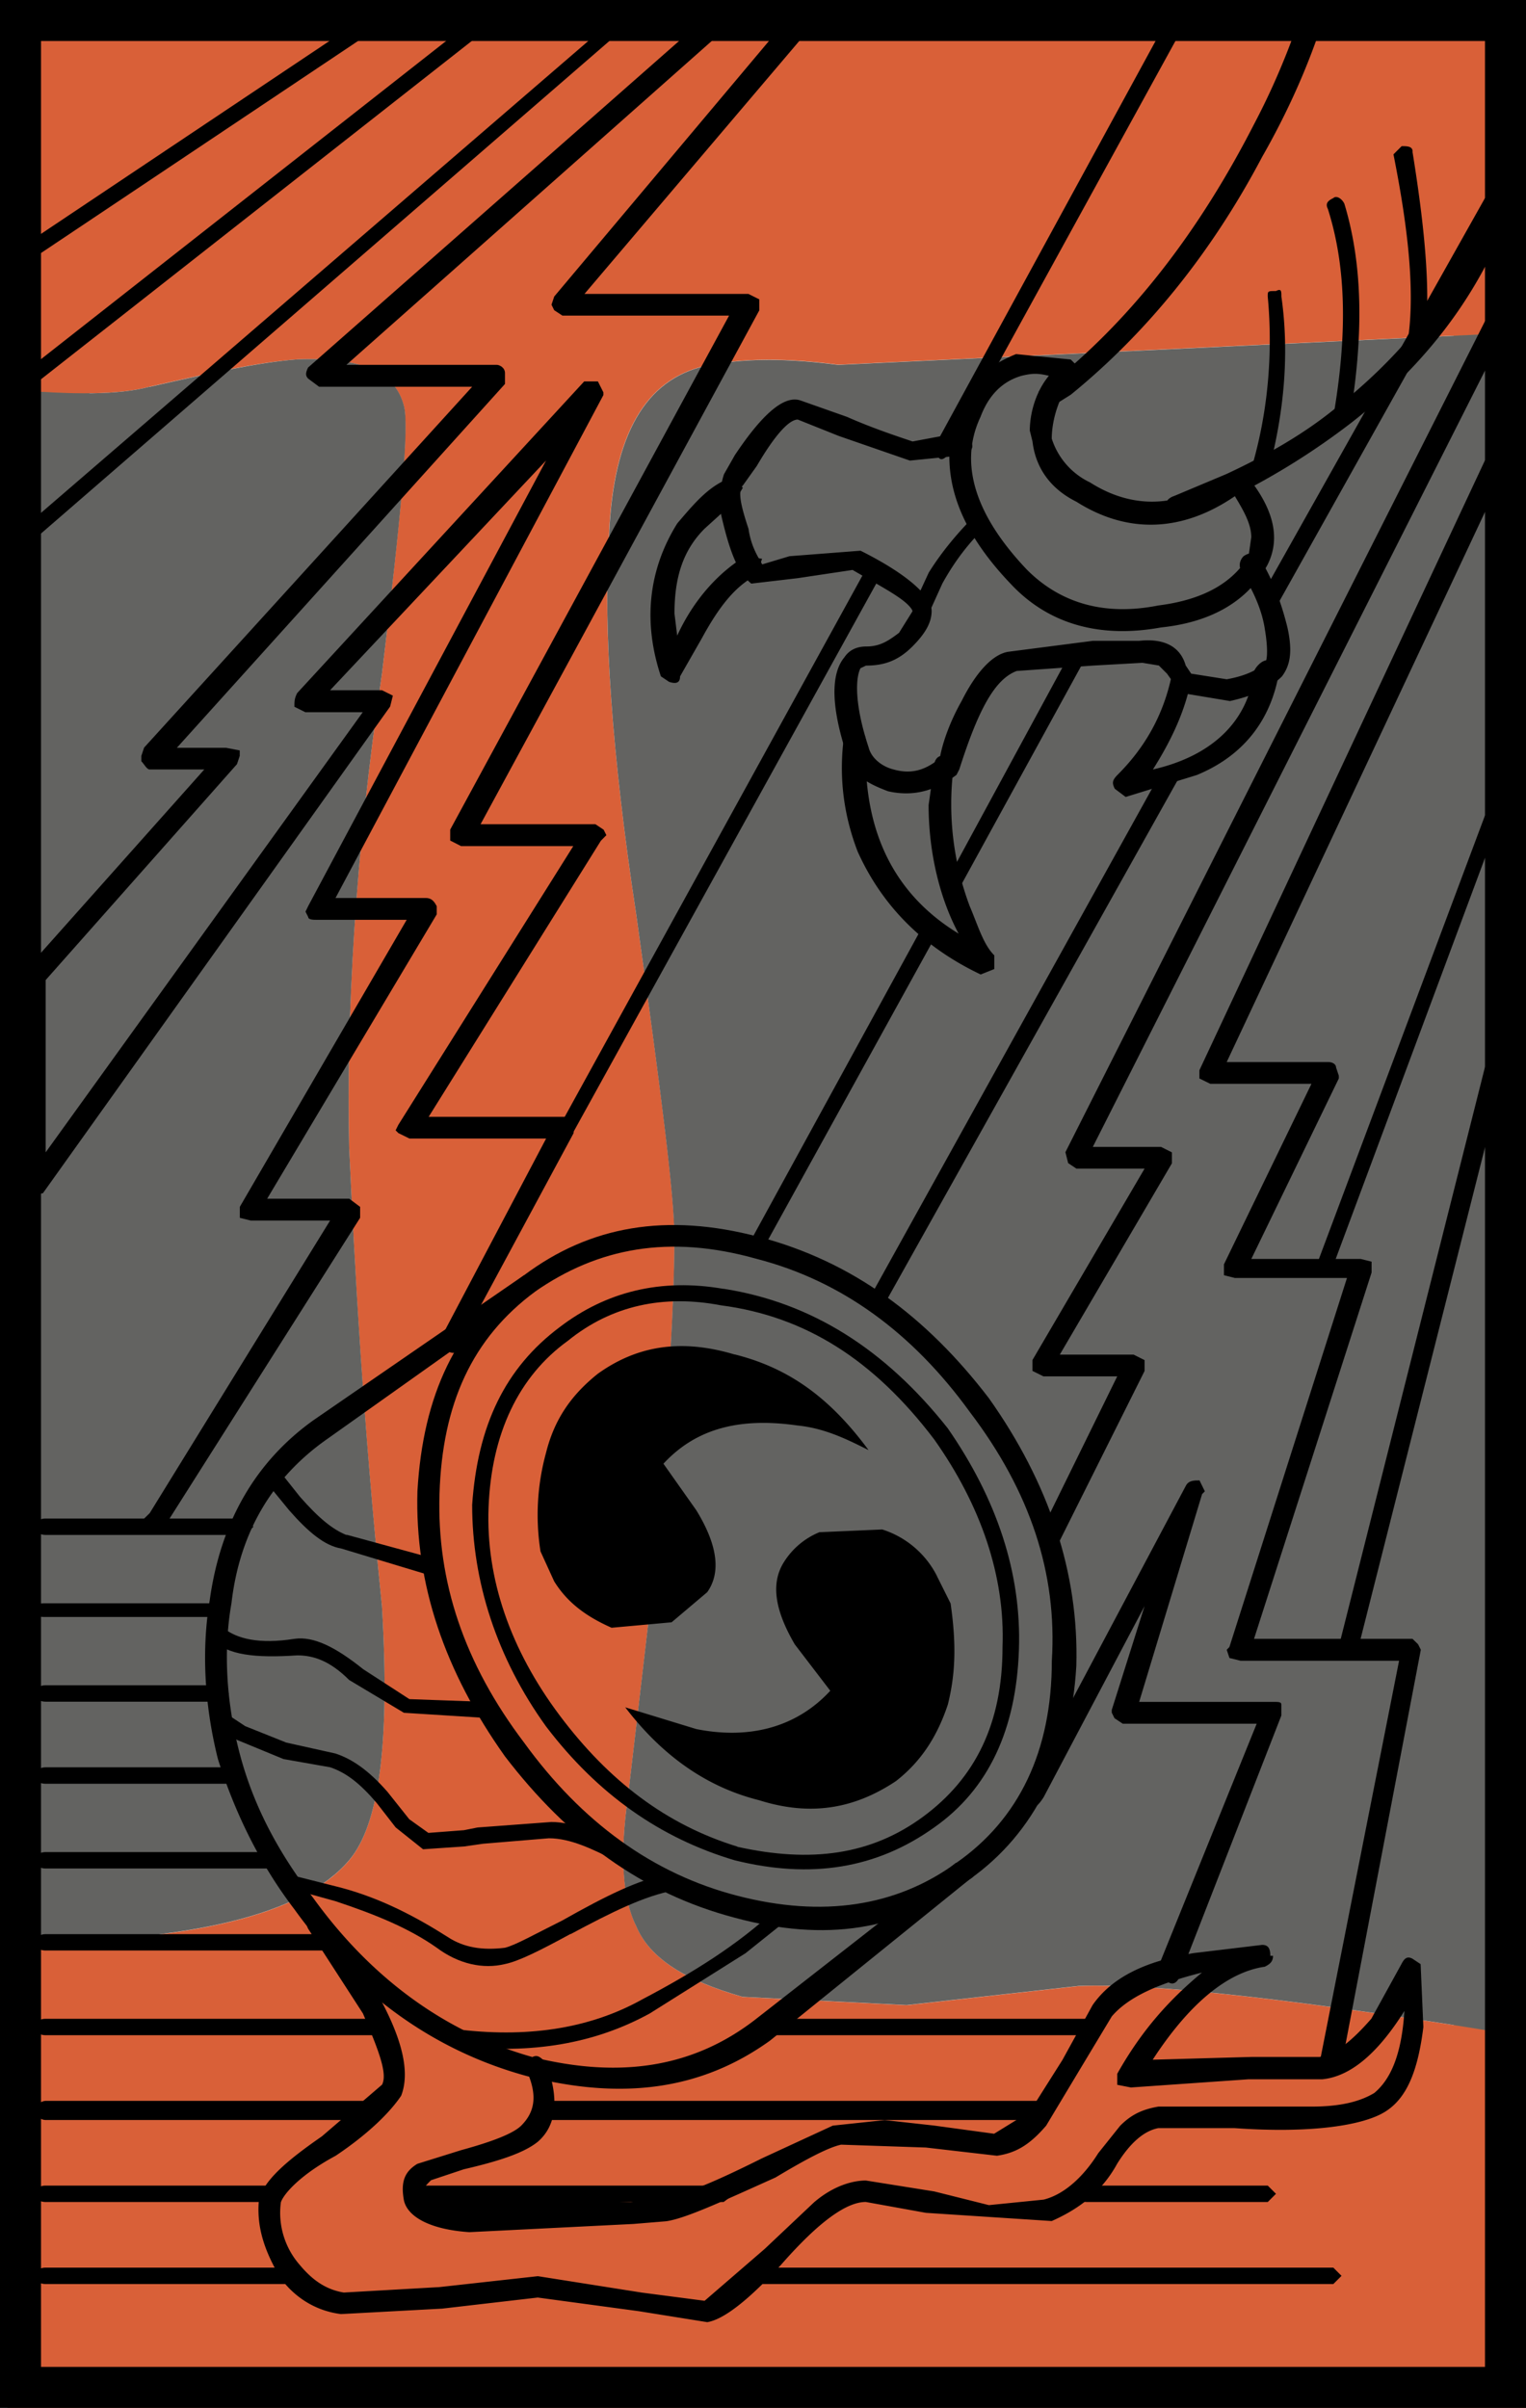 <svg xmlns="http://www.w3.org/2000/svg" width="372" height="587" viewBox="0 0 372 587"><path fill="#fff" d="M0 0h372v587H0z"/><path fill="#222" d="M374.35-5.7H1.8v599.82h372.55V-5.68z"/><path fill="#A7754A" d="M374.35 594.1V-5.68H1.8v599.82h372.55z"/><path fill="#FDF5ED" d="M354.36 14.3H21.8v559.82h332.56V14.3z"/><path fill="#D96038" d="M373.7 80.95v-85.3H2.46v99.3c15.33 1.32 26.66 1.32 34-.67 14.65-3.34 26.65-6 35.98-6.67 16-.64 24 3.36 26 11.36 1.32 4.66-.68 26.66-5.34 65.3-6.66 44.67-8.66 83.32-8 115.3 1.34 29.33 3.34 66.65 8 111.98 2 33.32-.66 53.32-8 61.97-11.32 13.33-38.64 20-82.63 20v119.96H373.7V496.8c-56-9.32-92.65-13.32-110.65-12.65l-42 4.67-39.97-2c-14-4-22.66-9.33-26-17.33-3.33-6.7-4-17.36-2-31.35l7.34-62.65c2-30 4-54.64 4-73.96 0-10-3.34-36-9.33-78.65-6-39.34-8-70-6.7-90.65.67-24.66 8-38.66 22-42.66 8-2 18.66-2.67 34-.66l169.3-8z"/><path fill="#636361" d="M170.42 89.6c-14 4-21.33 18-22 42.66-1.33 20.66.67 51.32 6.67 90.64 5.96 42.66 9.3 68.65 9.3 78.65 0 19.32-2 43.98-4 73.97l-7.33 62.65c-2 14-1.35 24.65 2 31.32 3.32 7.96 11.98 13.3 25.98 17.3l39.98 2 42-4.67c17.98-.67 54.64 3.33 110.63 12.66V80.95l-169.3 8c-15.32-2-26-1.34-33.98.66zM36.46 94.28c-7.33 2-18.66 2-34 .67v378.53c44 0 71.32-6.66 82.65-20 7.36-8.65 10-28.64 8-61.96-4.64-45.33-6.64-82.65-8-111.97-.64-32 1.36-70.64 8-115.3 4.7-38.65 6.7-60.65 5.36-65.3-2-8-10-12-26-11.34-9.32.7-21.32 3.36-35.98 6.7z"/><path d="M199.07 2.3l-2.66-2h-19.3l-1.32.67L75.1 89.6c-.65 1.34-.65 2 0 2.68l2.68 2h37.32l-79.97 87.97-.67 2v1.33c.66.66 1.33 2 2 2H49.8L6.46 236.23l-1.34 2v50.65l2 2.67 3.34-.67L95.1 172.25l.67-2.67-2.66-1.32H80.47l52.65-56-58 108.64-.65 1.34.67 1.32c0 .67 1.35.67 2 .67h22L58.46 294.2v2.68l2.66.66h19.35L36.5 368.86l-1.35 1.32 1.34 2c2 1.34 3.32 1.34 4-.66l47.3-74.65v-2.66l-2.66-2h-20l41.33-69.3v-2c-.67-1.3-1.34-2-2.67-2h-22l65.3-122.6v-.67l-1.34-2.66h-3.34l-69.97 75.98c-.67 1.33-.67 2-.67 3.33l2.66 1.33h14l-77.3 107.3v-42l46.64-52.64.67-2v-1.34l-3.33-.64h-12L123.1 93.6v-2.66c0-1.33-1.34-2-2-2H84.44l93.97-83.3h12.7l-56 66.64-.67 2 .66 1.34 2 1.32h40.63l-67.98 125.3v2.67l2.66 1.36h27.34L97.1 274.22l-.66 1.33.67.67 2.7 1.33h33.32l-25.32 48-.67 1.3 1.35 2.02c1.33 1.33 3.33 1.33 3.33-.66l28-51.96v-2l-2-2H104.5l41.98-67.3 1.34-1.35-.67-1.34-2-1.33h-28L185.1 75.65v-2.67l-2.66-1.33h-39.96L199.08 5V2.3zm52 437.86c1.32.67 2 0 3.32-2l24.63-46.64-8 25.32v.67l.67 1.36 2 1.33h32.66l-24 59.3v1.34l2 2c1.34 1.33 2.68.66 3.34-1.33l24.67-63.3v-2.68c0-.65-.67-.65-2-.65H277.7l15.34-50.65.67-.68-1.3-2.66c-1.34 0-2.67 0-3.34 1.33l-39.3 73.97c-.68 1.33-.68 2.66 1.32 4z"/><path d="M365.7 74.95c-1.35 0-2 .67-2.68 1.33l-103.3 204.6.67 2.66 2 1.34h16.63l-27.33 46.66v2.66l2.68 1.33h17.98L253.7 373.5l-.66.7 2 2.66c1.33.67 2.66.67 3.33-1.33l20.65-41.32v-2.64l-2.67-1.34h-18l27.33-46.64v-2.67l-2.65-1.33H266.4l97.3-192.6 2 17.32-73.32 156.6v2l2.66 1.3h24.66l-21.33 44v2.66l2.67.67h27.32L299.7 401.5l-.66.68.67 2 2.7.67h38.65L321.7 502.8v.67c0 1.35.67 2 2.67 2l2.66-2 19.33-101.3-.67-1.33-1.36-1.33H305.7l28.66-89.3v-2.64l-2.66-.67h-26.66l21.33-44v-.67l-.67-2c0-.67-.67-1.33-2-1.33h-24.66l71.98-153.3v-1.34L367.7 77.6l-2-2.65zm-79.32-69.3c-1.33-.67-2 0-2.67.65l-55.95 102.64c-.66.66 0 2 .67 2 .67 1.33 1.34 1.33 2.67 0l56-101.97c1.3-2 .64-2.67-.7-3.33zM214.4 137.6h-2.67l-95.3 173.27c-.66.67 0 2 .67 2.66l2.67-1.32 95.3-172.6c.66-.65.66-2-.67-2zm48.65 20l-2 1.32-30 55.32c-.65 1.33 0 2 .68 2.66.67.67 2 0 2.66-1.33l29.96-54.65c.67-2 0-2.66-1.33-3.33zm-35.32 66.63c-1.33 0-2 0-2.67 1.34l-42.65 77.97c-.63.67 0 1.34.7 2.66 2 .67 2.67 0 2.67-1.32l42.65-77.32c.67-1.33 0-2-.66-3.33zm149.3-198.6c-1.35-.66-2.68 0-2.68.67L307.7 144.93c0 .66 0 1.33.67 2.66l3.33-.7 65.98-117.95c.67-2 0-2.67-.66-3.34zM285.7 187.58c-.65-1.34-1.32-.67-2.65.67l-71.32 128.62c-1.33 1.34-.66 2 .67 2.66.67 1.34 2 .67 2.67-.66l71.98-128.63c.66-1.33 0-2.66-1.34-2.66zM181.75 554.8c0 1.33.66 2 2 2h141.28l2-2-2-2H183.75c-1.34 0-2 .66-2 2zm-110.65-2H11.14c-1.33 0-2.66.66-2.66 2 0 1.33 1.33 2 2.66 2H71.1l2-2-2-2zm191.3-18c0 1.33.65 2 2.65 2h44l2-2-2-2h-44c-2 0-2.66.66-2.66 2zm-86-2h-75.3c-1.33 0-2.66.66-2.66 2 0 1.33 1.33 2 2.66 2h75.3l2.7-2-2.68-2zm-109.28 0h-56c-1.32 0-2.65.66-2.65 2 0 1.33 1.33 2 2.66 2h56l1.98-2-1.96-2zm187.28-20.66H132.42c-1.34 0-2 1.33-2 2.67 0 .7.66 2 2 2H254.4l2-2-2-2.64zm-162.63 0H11.13a2.86 2.86 0 0 0-2.66 2.67c0 .7 1.33 2 2.66 2h80.64l1.34-2-1.3-2.64zm94.63-18c0 1.34.68 2 2 2h77.32l2-2-2-2h-77.3c-1.34 0-2 .67-2 2zm-94.63-2H11.13c-1.33 0-2.66.67-2.66 2s1.33 2 2.66 2h80.64l2.67-2-2.67-2zM81.1 471.5H11.14c-1.33 0-2.66.66-2.66 2.65 0 .67 1.33 1.34 2.66 1.34H81.1l2-1.37-2-2.66zm-13.98-20h-56c-1.32 0-2.65.66-2.65 2 0 1.33 1.33 2 2.66 2h56l1.98-2-1.96-2zm-9.34-20.67H11.13c-1.33 0-2.66.68-2.66 2.67 0 .67 1.33 1.34 2.66 1.34h46.65l2-1.34-2-2.67zm-3.98-20H11.12c-1.33 0-2.66.68-2.66 2s1.33 2 2.66 2H53.8l2-2-2-2zm-.68-19.98h-42c-1.32 0-2.65 0-2.65 1.33 0 2 1.33 2 2.66 2h42l2-2-2-1.33zm6.66-20.67H11.13c-1.33 0-2.66.67-2.66 2 0 1.34 1.33 2 2.66 2h48.65l2-2-2-2z"/><path d="M302.37 138.93c3.33 5.33 5.33 10 6 14.66.67 4 .67 7.3 0 8-2 1.96-5.33 3.3-9.33 4l-8.66-1.37-1.34-2c-1.33-4.66-5.33-6.66-11.33-6h-11.3l-20.65 2.67c-4 .68-8 5.34-11.34 12-2.66 4.68-4.66 10-5.33 14-3.33 2.67-6.66 4-11.33 2.67-2.66-.67-5.33-2.66-6-5.33-3.33-10-3.33-16.66-2-19.33l1.34-.64c4.66 0 8-1.34 11.33-4.67 3.34-3.35 4.68-6 4.68-8.68 0-3.33-5.34-8.66-17.33-14.66l-17.33 1.34-6.65 2c-.66-1.34-2.66-4-3.33-8.67-2-6-2.65-9.32-1.32-10.65l3.33-4.67c4.68-8 8-11.32 10-11.32l10 4 17.33 6 13.33-1.33c1.34-.67 2.67-2 1.34-3.33-.67-2-1.34-2-3.34-2l-10.67 2c-4-1.34-10-3.34-16-6l-11.33-4c-4-1.34-9.33 3.33-16 13.33l-2.65 4.66c-.67 2-1.34 5.34-.67 10 2 8.66 4 14 7.33 16.66l11.35-1.33 13.34-2c8 4.66 13.32 7.33 14.65 10l-3.33 5.33c-2.66 2-4.66 3.33-8 3.33-2 0-4 .65-5.32 2.64-3.33 4-3.33 12 .67 24 1.34 4.67 4.67 6.66 10 8.66 6 1.34 11.33 0 16.66-4l.68-1.33c4.67-14.66 8.67-22 14-24l18.67-1.32 11.98-.67 4 .66 2 2 3.33 4.66 12 2c6-1.33 10-3.33 12.67-6 2-2.66 2.67-6 1.33-12-1.33-5.32-3.33-11.32-6.66-16.66-.68-1.32-2-2-4-.66-.68.66-1.34 2-.68 3.33zm72.65-119.96c2-5.34.66-10-3.34-15.34-7.33-9.32-23.32-12.66-49.3-10-1.35.68-2.68 1.35-2.68 2-3.33 10.67-7.33 22-14 34.66-13.32 26-29.32 46.62-47.98 61.96l-4.66 3.33c1.33-1.33 2.66-1.33 3.33.66 1.3 1.34 1.3 2.67-.7 3.33l5.33-3.34c18-14.65 34-33.98 46.65-57.97 8-14 13.32-27.34 16.66-39.34 23.32-2 37.32.67 43.3 8 2.68 3.33 3.35 6.66 2.02 10.66-2.02 32.66-16.68 59.98-43.33 81.3-8 6.68-17.33 12-27.33 16.67l-12.66 5.32c-2 .67-2.67 2-1.33 3.34 0 2 1.34 2 3.34 2l12.66-5.34a174 174 0 0 0 28.66-18c28-21.98 42.65-49.98 45.32-83.96z"/><path d="M299.7 115.6c-2.66 2-6 4-10.66 5.33-8 2.67-16 1.34-23.32-3.33a17.8 17.8 0 0 1-9.33-10.67c0-2.66.64-6.66 2.63-10.66l2.67-4.66.68-2.63-1.35-1.34-13.33-1.32c-6.66 2.68-11.32 6.67-14 12.67-5.32 14.66-1.32 28.66 12.67 43.32 9.32 10 21.98 13.32 36.65 10.65 12.66-1.32 21.32-6.66 26-15.32 3.32-6.67 1.32-14-5.34-22h-4zm4.67 20c-4 6.66-11.33 10.66-22 12-13.32 2.65-23.98-.68-31.98-8.67-12.7-13.33-16.7-26-11.36-37.32 2-5.3 5.33-8.64 10-10 2.66-.64 4-.64 6.66 0-3.32 4-4.65 9.36-4.65 13.36l.66 2.67c.7 6 4 11.34 10.7 14.67 12.64 8 25.97 7.32 38.63-1.35 2 3.34 4 6.67 4 10l-.67 4.67zm8-63.32c0-1.33 0-2-1.33-1.33-2 0-2 0-2 1.33 1.33 14 0 28.66-4 42-.67 1.32 0 2 .66 2.65 2 .67 2.67 0 3.34-1.33 4-14.66 5.33-29.32 3.33-43.32zm15.33-22.66c-.67-1.33-2-2-2.67-1.33-1.33.64-2 1.3-1.33 2.64 4.66 14.66 4.66 31.32 1.33 50.65 0 .66 0 2 1.34 2.66l2.66-2c3.33-20 3.33-37.3-1.33-52.65zm16.66-12.66c0-1.33-1.33-1.33-2.67-1.33l-2 2c4 20 5.3 35.32 3.3 46.65-.66 1.33 0 2 2 2.66l2-1.33c2-12 .67-27.96-2.66-48.62z"/><path d="M239.73 126.26l-2-.66c-4 4-8 8.66-11.33 14l-4 8.66c0 .67 0 2 1.33 2.66 1.33 0 2 0 2.67-1.33l3.33-7.36c3.33-6 6.67-10 10-13.33 1.33-1.32 1.33-1.32 0-2.66zm-31.33 51.32c-2 0-2.66 0-2.66 2-1.34 10 0 19.33 3.33 28 6 13.32 16 23.32 30 29.98l3.32-1.33v-3.33c-2.7-2.67-4-7.33-6-12a70.8 70.8 0 0 1-4-33.32c0-2 0-2.66-2.7-3.33-1.32 0-2 1.33-2 2.66l-1.32 9.36c0 11.33 2.65 22.66 7.32 31.33-15.33-9.34-22.66-24-22.66-43.33v-4a2.87 2.87 0 0 0-2.67-2.67zm-43.32-22.65l-.66-5.34c0-8.7 2-15.36 7.33-20.7l7.33-6.65 2-3.33-.67-.67c-1.3-2-2-2.67-3.3-1.34-4.67 2-8 6-12 10.68-6.66 10.66-8.66 23.3-4 37.3l2 1.34c2 .67 2.67 0 2.67-1.33l5.33-9.33c4-7.34 8-12.68 13.32-15.34l1.34-4-4-.66c-6.66 4-12.66 10.66-16.66 19.33zm143.96 6c-1.34 0-2.67 1.32-3.34 2.65-1.33 12-10 20.67-24.65 24 4.66-7.34 8-14.67 9.33-22l-2-3.32c-2 0-2.67.66-2.67 2-2 10-6.63 18-13.3 24.65-1.33 1.36-1.33 2-.66 3.37l2.66 2 17.32-5.34c11.34-4.65 18-13.32 20-24.65 0-2-.66-2.66-2.66-3.33zM131.1 311.53l-3.34-.67-51.3 35.32c-14 10-22.67 24.64-25.34 43.96-2 12-1.33 25.34 2 38.66 4 12.67 10 25.33 18.66 36.66 15.33 21.3 34.66 34.64 56.65 40.64 23.32 6 42.65 3.33 59.3-8.66l48.66-39.32c1.3-.67 2-2 .64-4h-4l-48.65 38c-15.33 11.98-33.3 14.64-54.65 9.32-21.33-6-39.32-19.33-53.3-38.66-8.68-11.32-14.68-22.66-18-35.32s-4-25.32-2-36.65c2-17.33 10-30.66 23.32-40l50.65-35.97c1.33-.67 1.33-2.66.66-3.33z"/><path d="M185.08 301.55c-22.66-6-41.32-2.67-57.32 9.32-16.66 12-24.66 29.32-26 52.65-.66 22.66 6.67 44 21.34 64.65 15.33 20 33.32 33.33 55.98 39.32 22 5.96 40.65 3.3 57.3-9.36 16-11.34 24.66-29.32 26-52 .66-22.65-6.67-44.63-21.33-65.3-15.33-20-33.32-33.32-55.98-39.3zm-54.65 13.32c15.33-10.66 32.66-14 53.98-8 20.7 5.34 38 18 52 37.33 14.68 19.32 21.34 39.3 20 60.65 0 21.98-8 38.64-23.32 49.3-14.66 10.68-32.65 13.34-53.3 8-20.67-5.33-38-18-52-37.3-14.66-19.34-21.32-39.33-20.65-60.66.67-22 8-38 23.33-49.34z"/><path d="M176.4 314.2c-15.32-2.66-28.65.68-39.97 9.33-13.33 10-20 24-21.33 43.32 0 18.67 6 37.33 18 54 12.66 16.65 27.98 27.3 45.98 32.64 18.66 4.64 34.66 2 48.65-8 13.33-9.36 20-24 20.66-43.34.64-18.67-5.36-36.66-17.36-53.98-15.33-19.34-33.32-30.67-54.65-34zm3.35 135.96c-17.33-5.33-31.33-16-43.32-31.98-12-16-18-33.33-17.33-50.66.67-18 7.33-32 19.33-40.66 10.66-8.65 23.32-11.32 37.32-8.65 20.66 2.7 37.32 13.36 51.98 32.68 11.33 16 17.33 33.32 16.66 50.65 0 18.67-6.7 32-19.36 41.33-12.66 9.33-27.32 11.33-45.3 7.33zm-95.3-75.96c-3.34-1.35-6.67-4.02-11.34-9.34l-5.3-6.67-2.66-.7c-.67.67-.67 2-.67 3.34l6 7.33c4.66 5.32 8.66 8.65 12.66 9.32l22 6.65 2.67-2c.66-.66 0-1.33-1.34-2l-22-6zm4 32.64c-6.67-5.33-12-8-16.67-7.33-8.66 1.36-14 0-17.33-2.64H51.8c-2 .67-2 1.34 0 2.67 3.32 4 10.65 4.68 20.65 4 4 0 8 1.35 12.66 6l13.36 8 21.33 1.34c1.32-.66 1.32-1.33 1.32-2l-1.32-2h-1.34l-18.66-.67-11.33-7.34zm63.97 45.32c1.34-.66.67-1.33 0-2-6.66-3.34-12.66-6-18-6l-18 1.34-3.32.66-8.67.66-4.66-3.33-5.33-6.7c-4.67-5.32-8.66-8-12.66-9.32l-12-2.67-10-4-4-2.65c-.66-.68-2-.68-2.66 0-1.33.66-1.33 2 0 2.66l4.66 3.34 11.33 4.67 11.36 2c4 1.34 7.33 4 11.33 8.67l4.66 6 6.67 5.32 10-.68 4.67-.67 16-1.33c5.3 0 10.64 2.66 16 5.32 1.97.66 2.64 0 2.64-1.34zM139.1 471.5c10-5.35 18-9.34 25.32-10.68 1.33 0 1.33-1.33 1.33-2.66l-2.66-1.34c-7.37 1.34-15.37 5.34-26 11.34-6.7 3.33-11.36 6-14 6.66-5.36.67-10 0-14-2.66-7.35-4.67-16-9.34-26-12l-13.3-3.36c-.68-.66-1.34 0-2 1.34 0 1.33.66 2 2 2l12 3.33c10 3.32 18 6.65 24.65 11.32 5.33 4 11.32 5.3 16.66 4 3.34-.68 8.67-3.35 16-7.35zm49.98-6c-9.33 8.65-20 15.32-32.66 21.98-12 6.67-26.66 9.33-44 7.34-1.32 0-1.98.66-1.98 2 0 1.33.66 2 1.33 2 18 2 33.32-.67 46.65-8l23.32-14.67 10-8c.67-.66.67-1.33 0-2.66-1.33-1.36-2-1.36-2.66 0z"/><path d="M179.08 330.2c-13.33-4-24-2-33.32 4.67-6.67 5.32-10.67 11.32-12.66 19.32a57.18 57.18 0 0 0-1.34 24l3.33 7.3c3.3 5.33 8 8.66 14 11.32l14.63-1.33 8.67-7.33c3.34-4.67 2.67-11.33-2.66-20l-8-11.33c8-8.65 18.67-11.32 32.66-9.32 6.67.67 12 3.33 17.34 6-9.34-12.67-19.33-20-32.66-23.33zm49.32 53.98a22.62 22.62 0 0 0-13.33-11.33l-15.33.67a18.5 18.5 0 0 0-8.67 7.33c-3.33 5.33-2 12 2.67 20l8.66 11.32c-8 8.67-19.32 12-32.65 9.34l-17.33-5.3c8.66 11.32 19.33 19.32 32.66 22.65 12.66 4 23.32 2 33.32-4.66 6-4.68 10-10.68 12.66-18.67 2-8 2-15.33.67-24.65l-3.33-6.67zm139.3-196.6c-.68 0-2 0-2 1.33l-44.67 119.3c-.66 2 0 2.7.67 2.7 1.33.66 2.67 0 2.67-.68l44.65-119.95c0-1.33 0-2.66-1.33-2.66zm3.32 48.65c-2 0-2.67 0-3.33 1.33L326.34 401.5c0 1.34 0 2.68 2 2.68.66 0 2 0 2.66-2l41.33-163.28c0-1.34 0-2.67-1.33-2.67zM159.75-2.37h-2L3.15 130.93c-1.35.68-1.35 1.35-.68 3.34 1.33.67 2 .67 2.67 0L159.74.3c1.33-.66 1.33-1.33 0-2.66zM123.77.98L121.1.3 3.14 92.94c-1.34 1.34-1.34 2.67-.67 3.33h2.67L123.1 3.63l.67-2.66zm-22-3.33l-2-.67L-4.86 66.95c-1.33.67-1.33 1.34-.67 2.67l2.67.66L101.77.3c1.33 0 1.33-1.33 0-2.66zm-22 469.86l-4-.67c-1.32.67-1.32 2-.66 3.33l13.36 20.66c4 9.35 6 14.7 4.67 17.36L78.46 520.8c-8.67 6-14 10.67-15.33 15.33-.67 6.67 1.33 12.67 5.33 19.33 4 5.33 9.33 8 14.66 8.66l24.67-1.33 23.3-2.7 24.65 3.33 16.67 2.67c4-.65 10-5.32 18-14 9.32-10.64 16-15.3 20.65-15.3l14.66 2.65 30.66 2c6-2.66 11.97-6.66 15.97-14 3.34-5.32 6.67-8 10-8.65h18.66c18.66 1.33 31.32-.66 36.65-4 5.32-3.32 8-10 9.32-20.65l-.67-15.33-2-1.33c-1.33-.7-2 0-2.67 1.3l-7.34 13.33c-4.66 5.33-8.66 8.66-12.66 9.33H305l-24 .67c8.67-13.33 18-21.33 27.33-22.67 1.34-.66 2-1.32 2-2.66h-.66c0-2-.67-2.66-2-2.66l-16.67 2c-12 2-20 6-24.65 12.67L259 502.16l-8 12.66-8.66 5.34-14.67-2-12-1.33-12.66 1.35-17.32 8c-12 6-20 9.33-24 9.33l-7.97 1.32-50.65-2c0-1.35.67-2 2-3.34l8-2.67c8.66-2 14.66-4 18-6.68 4.66-4 5.33-10.66 2-19.33-1.34-1.33-2-2-3.34-1.33-2 .67-2.65 2-1.32 3.33 2.66 6 2 10-1.33 13.35-2 2-7.33 4-14.67 6l-10.66 3.33c-3.33 2-4 4.67-3.33 8.66.66 4 6 7.33 16 8l40-2 8-.66c4.64-.67 13.3-4.67 26.63-10.67 6.67-4 12.67-7.3 16-8l20.66.7 17.32 2c4.66-.67 8-2.68 12-7.34l8-13.33 8-13.3c4-4.7 11.32-8.02 21.98-10.68-8 6.66-14.65 14-20.65 24.66v2.7l3.33.65 28.67-2h18c6.66-.66 13.32-6 20-16.66-.68 10.66-3.34 16.66-7.34 20-3.32 2-8 3.32-15.3 3.32h-37.33c-4 .68-6.67 2-9.33 4.68l-5.33 6.67c-3.33 5.33-8 10-13.32 11.33l-13.34 1.34-13.33-3.34-16.65-2.66c-3.33 0-8 1.33-12.66 5.33l-12 11.33-14.66 12.66-15.33-2-25.32-4-24 2.66-23.32 1.33c-4-.67-7.33-2.67-10.67-6.67a19.28 19.28 0 0 1-4.66-15.33c.66-2 4.66-6.67 13.33-11.33 8-5.34 13.33-10.66 16-14.66 3.32-8.65-2.67-22.65-18-43.3z"/><path fill="none" stroke="#000" stroke-width="3" stroke-miterlimit="100" d="M370.6 585.26H3.9V2.74h366.7v582.52z"/><path stroke-miterlimit="100" d="M367 582H5V5h362v577z" fill="none" stroke="#000" stroke-width="10"/></svg>